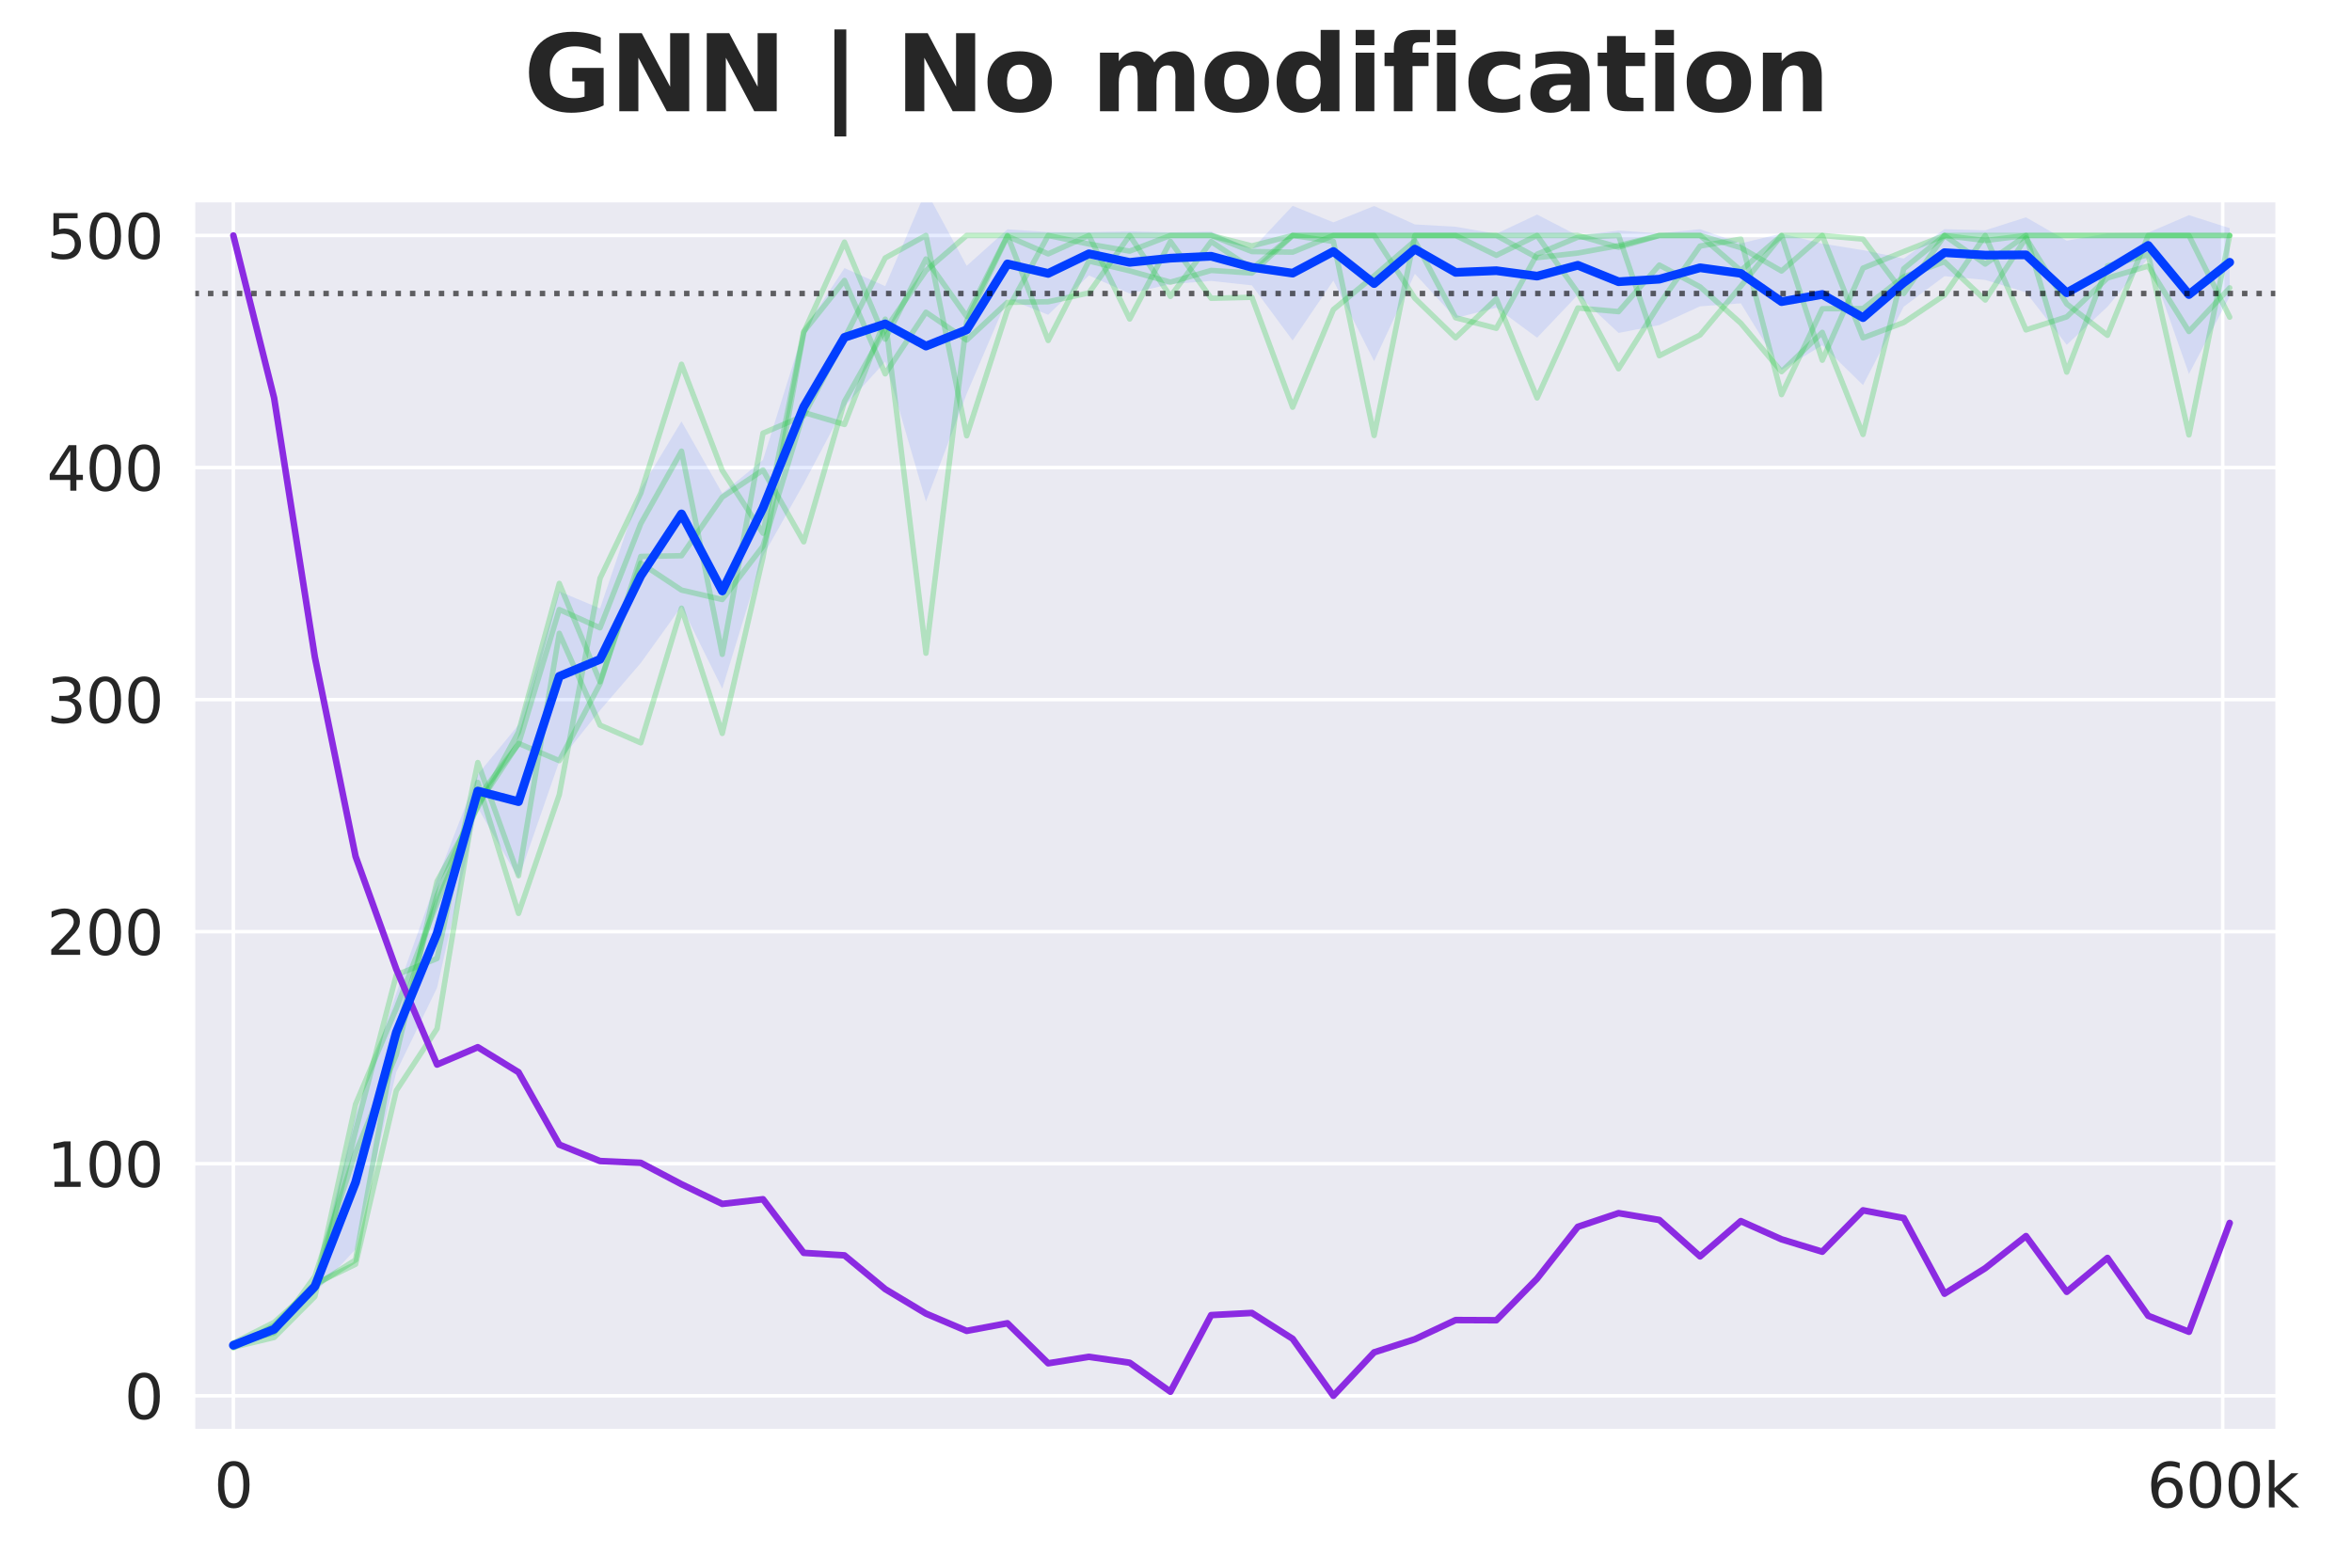 <?xml version="1.0" encoding="utf-8" standalone="no"?>
<!DOCTYPE svg PUBLIC "-//W3C//DTD SVG 1.1//EN"
  "http://www.w3.org/Graphics/SVG/1.1/DTD/svg11.dtd">
<svg xmlns:xlink="http://www.w3.org/1999/xlink" width="540pt" height="360pt" viewBox="0 0 540 360" xmlns="http://www.w3.org/2000/svg" version="1.1">
 <defs>
  <style type="text/css">*{stroke-linejoin: round; stroke-linecap: butt}</style>
 </defs>
 <g id="figure_1">
  <g id="patch_1">
   <path d="M 0 360 
L 540 360 
L 540 0 
L 0 0 
z
" style="fill: #ffffff"/>
  </g>
  <g id="axes_1">
   <g id="patch_2">
    <path d="M 44.44 328.52 
L 522.797 328.52 
L 522.797 46.08 
L 44.44 46.08 
z
" style="fill: #eaeaf2"/>
   </g>
   <g id="matplotlib.axis_1">
    <g id="xtick_1">
     <g id="line2d_1">
      <path d="M 53.575 328.52 
L 53.575 46.08 
" clip-path="url(#p34eaeab9aa)" style="fill: none; stroke: #ffffff; stroke-width: 0.8; stroke-linecap: round"/>
     </g>
     <g id="text_1">
      <!-- 0 -->
      <g style="fill: #262626" transform="translate(49.121 346.158) scale(0.14 -0.14)">
       <defs>
        <path id="DejaVuSans-30" d="M 2034 4250 
Q 1547 4250 1301 3770 
Q 1056 3291 1056 2328 
Q 1056 1369 1301 889 
Q 1547 409 2034 409 
Q 2525 409 2770 889 
Q 3016 1369 3016 2328 
Q 3016 3291 2770 3770 
Q 2525 4250 2034 4250 
z
M 2034 4750 
Q 2819 4750 3233 4129 
Q 3647 3509 3647 2328 
Q 3647 1150 3233 529 
Q 2819 -91 2034 -91 
Q 1250 -91 836 529 
Q 422 1150 422 2328 
Q 422 3509 836 4129 
Q 1250 4750 2034 4750 
z
" transform="scale(0.016)"/>
       </defs>
       <use xlink:href="#DejaVuSans-30"/>
      </g>
     </g>
    </g>
    <g id="xtick_2">
     <g id="line2d_2">
      <path d="M 510.313 328.52 
L 510.313 46.08 
" clip-path="url(#p34eaeab9aa)" style="fill: none; stroke: #ffffff; stroke-width: 0.8; stroke-linecap: round"/>
     </g>
     <g id="text_2">
      <!-- 600k -->
      <g style="fill: #262626" transform="translate(492.898 346.158) scale(0.14 -0.14)">
       <defs>
        <path id="DejaVuSans-36" d="M 2113 2584 
Q 1688 2584 1439 2293 
Q 1191 2003 1191 1497 
Q 1191 994 1439 701 
Q 1688 409 2113 409 
Q 2538 409 2786 701 
Q 3034 994 3034 1497 
Q 3034 2003 2786 2293 
Q 2538 2584 2113 2584 
z
M 3366 4563 
L 3366 3988 
Q 3128 4100 2886 4159 
Q 2644 4219 2406 4219 
Q 1781 4219 1451 3797 
Q 1122 3375 1075 2522 
Q 1259 2794 1537 2939 
Q 1816 3084 2150 3084 
Q 2853 3084 3261 2657 
Q 3669 2231 3669 1497 
Q 3669 778 3244 343 
Q 2819 -91 2113 -91 
Q 1303 -91 875 529 
Q 447 1150 447 2328 
Q 447 3434 972 4092 
Q 1497 4750 2381 4750 
Q 2619 4750 2861 4703 
Q 3103 4656 3366 4563 
z
" transform="scale(0.016)"/>
        <path id="DejaVuSans-6b" d="M 581 4863 
L 1159 4863 
L 1159 1991 
L 2875 3500 
L 3609 3500 
L 1753 1863 
L 3688 0 
L 2938 0 
L 1159 1709 
L 1159 0 
L 581 0 
L 581 4863 
z
" transform="scale(0.016)"/>
       </defs>
       <use xlink:href="#DejaVuSans-36"/>
       <use xlink:href="#DejaVuSans-30" transform="translate(63.623 0)"/>
       <use xlink:href="#DejaVuSans-30" transform="translate(127.246 0)"/>
       <use xlink:href="#DejaVuSans-6b" transform="translate(190.869 0)"/>
      </g>
     </g>
    </g>
   </g>
   <g id="matplotlib.axis_2">
    <g id="ytick_1">
     <g id="line2d_3">
      <path d="M 44.44 320.526 
L 522.797 320.526 
" clip-path="url(#p34eaeab9aa)" style="fill: none; stroke: #ffffff; stroke-width: 0.8; stroke-linecap: round"/>
     </g>
     <g id="text_3">
      <!-- 0 -->
      <g style="fill: #262626" transform="translate(28.532 325.845) scale(0.14 -0.14)">
       <use xlink:href="#DejaVuSans-30"/>
      </g>
     </g>
    </g>
    <g id="ytick_2">
     <g id="line2d_4">
      <path d="M 44.44 267.236 
L 522.797 267.236 
" clip-path="url(#p34eaeab9aa)" style="fill: none; stroke: #ffffff; stroke-width: 0.8; stroke-linecap: round"/>
     </g>
     <g id="text_4">
      <!-- 100 -->
      <g style="fill: #262626" transform="translate(10.717 272.555) scale(0.14 -0.14)">
       <defs>
        <path id="DejaVuSans-31" d="M 794 531 
L 1825 531 
L 1825 4091 
L 703 3866 
L 703 4441 
L 1819 4666 
L 2450 4666 
L 2450 531 
L 3481 531 
L 3481 0 
L 794 0 
L 794 531 
z
" transform="scale(0.016)"/>
       </defs>
       <use xlink:href="#DejaVuSans-31"/>
       <use xlink:href="#DejaVuSans-30" transform="translate(63.623 0)"/>
       <use xlink:href="#DejaVuSans-30" transform="translate(127.246 0)"/>
      </g>
     </g>
    </g>
    <g id="ytick_3">
     <g id="line2d_5">
      <path d="M 44.44 213.945 
L 522.797 213.945 
" clip-path="url(#p34eaeab9aa)" style="fill: none; stroke: #ffffff; stroke-width: 0.8; stroke-linecap: round"/>
     </g>
     <g id="text_5">
      <!-- 200 -->
      <g style="fill: #262626" transform="translate(10.717 219.264) scale(0.14 -0.14)">
       <defs>
        <path id="DejaVuSans-32" d="M 1228 531 
L 3431 531 
L 3431 0 
L 469 0 
L 469 531 
Q 828 903 1448 1529 
Q 2069 2156 2228 2338 
Q 2531 2678 2651 2914 
Q 2772 3150 2772 3378 
Q 2772 3750 2511 3984 
Q 2250 4219 1831 4219 
Q 1534 4219 1204 4116 
Q 875 4013 500 3803 
L 500 4441 
Q 881 4594 1212 4672 
Q 1544 4750 1819 4750 
Q 2544 4750 2975 4387 
Q 3406 4025 3406 3419 
Q 3406 3131 3298 2873 
Q 3191 2616 2906 2266 
Q 2828 2175 2409 1742 
Q 1991 1309 1228 531 
z
" transform="scale(0.016)"/>
       </defs>
       <use xlink:href="#DejaVuSans-32"/>
       <use xlink:href="#DejaVuSans-30" transform="translate(63.623 0)"/>
       <use xlink:href="#DejaVuSans-30" transform="translate(127.246 0)"/>
      </g>
     </g>
    </g>
    <g id="ytick_4">
     <g id="line2d_6">
      <path d="M 44.44 160.655 
L 522.797 160.655 
" clip-path="url(#p34eaeab9aa)" style="fill: none; stroke: #ffffff; stroke-width: 0.8; stroke-linecap: round"/>
     </g>
     <g id="text_6">
      <!-- 300 -->
      <g style="fill: #262626" transform="translate(10.717 165.974) scale(0.14 -0.14)">
       <defs>
        <path id="DejaVuSans-33" d="M 2597 2516 
Q 3050 2419 3304 2112 
Q 3559 1806 3559 1356 
Q 3559 666 3084 287 
Q 2609 -91 1734 -91 
Q 1441 -91 1130 -33 
Q 819 25 488 141 
L 488 750 
Q 750 597 1062 519 
Q 1375 441 1716 441 
Q 2309 441 2620 675 
Q 2931 909 2931 1356 
Q 2931 1769 2642 2001 
Q 2353 2234 1838 2234 
L 1294 2234 
L 1294 2753 
L 1863 2753 
Q 2328 2753 2575 2939 
Q 2822 3125 2822 3475 
Q 2822 3834 2567 4026 
Q 2313 4219 1838 4219 
Q 1578 4219 1281 4162 
Q 984 4106 628 3988 
L 628 4550 
Q 988 4650 1302 4700 
Q 1616 4750 1894 4750 
Q 2613 4750 3031 4423 
Q 3450 4097 3450 3541 
Q 3450 3153 3228 2886 
Q 3006 2619 2597 2516 
z
" transform="scale(0.016)"/>
       </defs>
       <use xlink:href="#DejaVuSans-33"/>
       <use xlink:href="#DejaVuSans-30" transform="translate(63.623 0)"/>
       <use xlink:href="#DejaVuSans-30" transform="translate(127.246 0)"/>
      </g>
     </g>
    </g>
    <g id="ytick_5">
     <g id="line2d_7">
      <path d="M 44.44 107.364 
L 522.797 107.364 
" clip-path="url(#p34eaeab9aa)" style="fill: none; stroke: #ffffff; stroke-width: 0.8; stroke-linecap: round"/>
     </g>
     <g id="text_7">
      <!-- 400 -->
      <g style="fill: #262626" transform="translate(10.717 112.683) scale(0.14 -0.14)">
       <defs>
        <path id="DejaVuSans-34" d="M 2419 4116 
L 825 1625 
L 2419 1625 
L 2419 4116 
z
M 2253 4666 
L 3047 4666 
L 3047 1625 
L 3713 1625 
L 3713 1100 
L 3047 1100 
L 3047 0 
L 2419 0 
L 2419 1100 
L 313 1100 
L 313 1709 
L 2253 4666 
z
" transform="scale(0.016)"/>
       </defs>
       <use xlink:href="#DejaVuSans-34"/>
       <use xlink:href="#DejaVuSans-30" transform="translate(63.623 0)"/>
       <use xlink:href="#DejaVuSans-30" transform="translate(127.246 0)"/>
      </g>
     </g>
    </g>
    <g id="ytick_6">
     <g id="line2d_8">
      <path d="M 44.44 54.074 
L 522.797 54.074 
" clip-path="url(#p34eaeab9aa)" style="fill: none; stroke: #ffffff; stroke-width: 0.8; stroke-linecap: round"/>
     </g>
     <g id="text_8">
      <!-- 500 -->
      <g style="fill: #262626" transform="translate(10.717 59.392) scale(0.14 -0.14)">
       <defs>
        <path id="DejaVuSans-35" d="M 691 4666 
L 3169 4666 
L 3169 4134 
L 1269 4134 
L 1269 2991 
Q 1406 3038 1543 3061 
Q 1681 3084 1819 3084 
Q 2600 3084 3056 2656 
Q 3513 2228 3513 1497 
Q 3513 744 3044 326 
Q 2575 -91 1722 -91 
Q 1428 -91 1123 -41 
Q 819 9 494 109 
L 494 744 
Q 775 591 1075 516 
Q 1375 441 1709 441 
Q 2250 441 2565 725 
Q 2881 1009 2881 1497 
Q 2881 1984 2565 2268 
Q 2250 2553 1709 2553 
Q 1456 2553 1204 2497 
Q 953 2441 691 2322 
L 691 4666 
z
" transform="scale(0.016)"/>
       </defs>
       <use xlink:href="#DejaVuSans-35"/>
       <use xlink:href="#DejaVuSans-30" transform="translate(63.623 0)"/>
       <use xlink:href="#DejaVuSans-30" transform="translate(127.246 0)"/>
      </g>
     </g>
    </g>
   </g>
   <g id="FillBetweenPolyCollection_1">
    <path d="M 53.575 308.46 
L 53.575 309.398 
L 62.929 306.49 
L 72.283 296.939 
L 81.637 286.869 
L 90.991 246.133 
L 100.345 226.828 
L 109.699 185.486 
L 119.053 201.746 
L 128.407 174.819 
L 137.761 163.117 
L 147.115 152.249 
L 156.469 139.25 
L 165.823 158.14 
L 175.177 127.683 
L 184.531 111.063 
L 193.885 93.376 
L 203.239 83.048 
L 212.593 115.194 
L 221.947 90.434 
L 231.301 68.549 
L 240.655 72.289 
L 250.009 63.254 
L 259.363 67.41 
L 268.717 65.232 
L 278.071 64.511 
L 287.425 65.536 
L 296.779 78.189 
L 306.133 64.443 
L 315.487 82.928 
L 324.841 62.87 
L 334.195 73.026 
L 343.549 70.646 
L 352.903 77.554 
L 362.257 67.726 
L 371.611 76.454 
L 380.965 74.638 
L 390.319 70.344 
L 399.673 69.658 
L 409.027 84.923 
L 418.381 79.29 
L 427.735 88.433 
L 437.089 70.429 
L 446.443 63.42 
L 455.797 64.282 
L 465.151 67.143 
L 474.505 79.19 
L 483.859 70.428 
L 493.213 59.278 
L 502.567 85.879 
L 511.921 68.062 
L 511.921 52.396 
L 511.921 52.396 
L 502.567 49.406 
L 493.213 53.439 
L 483.859 53.587 
L 474.505 55.269 
L 465.151 49.904 
L 455.797 52.884 
L 446.443 52.614 
L 437.089 59.368 
L 427.735 57.444 
L 418.381 55.942 
L 409.027 53.614 
L 399.673 55.888 
L 390.319 52.632 
L 380.965 53.587 
L 371.611 52.943 
L 362.257 54.104 
L 352.903 49.272 
L 343.549 53.674 
L 334.195 52.068 
L 324.841 51.539 
L 315.487 47.308 
L 306.133 51.058 
L 296.779 47.264 
L 287.425 57.226 
L 278.071 53.175 
L 268.717 53.347 
L 259.363 53.1 
L 250.009 53.3 
L 240.655 53.284 
L 231.301 52.655 
L 221.947 61.038 
L 212.593 43.752 
L 203.239 65.707 
L 193.885 61.56 
L 184.531 75.781 
L 175.177 105.604 
L 165.823 113.276 
L 156.469 96.768 
L 147.115 112.226 
L 137.761 139.714 
L 128.407 135.806 
L 119.053 166.433 
L 109.699 177.816 
L 100.345 201.849 
L 90.991 228.027 
L 81.637 256.156 
L 72.283 293.9 
L 62.929 304.027 
L 53.575 308.46 
z
" clip-path="url(#p34eaeab9aa)" style="fill: #023eff; fill-opacity: 0.1"/>
   </g>
   <g id="line2d_9">
    <path d="M 53.575 308.403 
L 62.929 303.673 
L 72.283 295.28 
L 81.637 289.318 
L 90.991 237.327 
L 100.345 205.652 
L 109.699 183.203 
L 119.053 170.813 
L 128.407 139.971 
L 137.761 144.168 
L 147.115 120.254 
L 156.469 103.601 
L 165.823 150.263 
L 175.177 99.47 
L 184.531 95.474 
L 193.885 77.688 
L 203.239 59.236 
L 212.593 54.074 
L 221.947 100.07 
L 231.301 71.193 
L 240.655 54.074 
L 250.009 56.039 
L 259.363 57.671 
L 268.717 54.074 
L 278.071 54.074 
L 287.425 56.472 
L 296.779 54.074 
L 306.133 55.439 
L 315.487 100.003 
L 324.841 54.074 
L 334.195 54.074 
L 343.549 58.637 
L 352.903 54.074 
L 362.257 67.196 
L 371.611 84.682 
L 380.965 69.861 
L 390.319 56.505 
L 399.673 54.906 
L 409.027 90.611 
L 418.381 70.893 
L 427.735 70.86 
L 437.089 63.566 
L 446.443 60.102 
L 455.797 68.895 
L 465.151 54.64 
L 474.505 69.794 
L 483.859 76.989 
L 493.213 54.074 
L 502.567 54.074 
L 511.921 72.825 
" clip-path="url(#p34eaeab9aa)" style="fill: none; stroke: #1ac938; stroke-opacity: 0.27; stroke-width: 1.25; stroke-linecap: round"/>
   </g>
   <g id="line2d_10">
    <path d="M 53.575 308.469 
L 62.929 306.071 
L 72.283 293.115 
L 81.637 264.671 
L 90.991 242.189 
L 100.345 202.388 
L 109.699 185.402 
L 119.053 168.082 
L 128.407 133.976 
L 137.761 156.558 
L 147.115 129.313 
L 156.469 135.508 
L 165.823 137.673 
L 175.177 125.416 
L 184.531 94.708 
L 193.885 97.472 
L 203.239 73.291 
L 212.593 149.997 
L 221.947 73.758 
L 231.301 54.24 
L 240.655 58.304 
L 250.009 54.074 
L 259.363 73.258 
L 268.717 55.439 
L 278.071 68.495 
L 287.425 68.262 
L 296.779 93.509 
L 306.133 71.093 
L 315.487 63.366 
L 324.841 55.306 
L 334.195 72.958 
L 343.549 75.39 
L 352.903 58.37 
L 362.257 54.473 
L 371.611 54.074 
L 380.965 81.685 
L 390.319 76.922 
L 399.673 65.731 
L 409.027 54.074 
L 418.381 54.074 
L 427.735 54.906 
L 437.089 67.396 
L 446.443 54.074 
L 455.797 55.239 
L 465.151 54.074 
L 474.505 85.448 
L 483.859 61.068 
L 493.213 58.47 
L 502.567 99.87 
L 511.921 54.074 
" clip-path="url(#p34eaeab9aa)" style="fill: none; stroke: #1ac938; stroke-opacity: 0.27; stroke-width: 1.25; stroke-linecap: round"/>
   </g>
   <g id="line2d_11">
    <path d="M 53.575 309.569 
L 62.929 304.339 
L 72.283 294.847 
L 81.637 290.317 
L 90.991 250.449 
L 100.345 236.227 
L 109.699 179.673 
L 119.053 209.749 
L 128.407 182.504 
L 137.761 132.81 
L 147.115 113.259 
L 156.469 83.65 
L 165.823 108.03 
L 175.177 122.452 
L 184.531 76.156 
L 193.885 64.399 
L 203.239 85.848 
L 212.593 71.693 
L 221.947 78.088 
L 231.301 69.428 
L 240.655 69.295 
L 250.009 67.263 
L 259.363 54.074 
L 268.717 54.074 
L 278.071 54.074 
L 287.425 57.771 
L 296.779 57.904 
L 306.133 54.074 
L 315.487 54.074 
L 324.841 54.074 
L 334.195 54.074 
L 343.549 54.074 
L 352.903 54.074 
L 362.257 54.074 
L 371.611 56.771 
L 380.965 54.074 
L 390.319 54.074 
L 399.673 56.871 
L 409.027 62.234 
L 418.381 54.074 
L 427.735 77.588 
L 437.089 74.058 
L 446.443 67.763 
L 455.797 54.074 
L 465.151 75.756 
L 474.505 72.759 
L 483.859 63.832 
L 493.213 61.101 
L 502.567 76.123 
L 511.921 66.097 
" clip-path="url(#p34eaeab9aa)" style="fill: none; stroke: #1ac938; stroke-opacity: 0.27; stroke-width: 1.25; stroke-linecap: round"/>
   </g>
   <g id="line2d_12">
    <path d="M 53.575 308.836 
L 62.929 305.072 
L 72.283 296.113 
L 81.637 253.58 
L 90.991 231.564 
L 100.345 207.317 
L 109.699 184.869 
L 119.053 170.713 
L 128.407 174.677 
L 137.761 157.024 
L 147.115 127.781 
L 156.469 127.615 
L 165.823 114.159 
L 175.177 107.93 
L 184.531 124.417 
L 193.885 92.176 
L 203.239 75.623 
L 212.593 62.134 
L 221.947 54.074 
L 231.301 54.074 
L 240.655 54.074 
L 250.009 54.074 
L 259.363 54.074 
L 268.717 68.062 
L 278.071 55.472 
L 287.425 61.701 
L 296.779 54.074 
L 306.133 54.074 
L 315.487 54.074 
L 324.841 54.074 
L 334.195 54.074 
L 343.549 54.074 
L 352.903 59.169 
L 362.257 58.104 
L 371.611 56.405 
L 380.965 54.074 
L 390.319 54.074 
L 399.673 62.134 
L 409.027 54.074 
L 418.381 82.717 
L 427.735 61.568 
L 437.089 57.771 
L 446.443 54.074 
L 455.797 60.635 
L 465.151 54.074 
L 474.505 54.074 
L 483.859 54.074 
L 493.213 54.074 
L 502.567 54.074 
L 511.921 54.074 
" clip-path="url(#p34eaeab9aa)" style="fill: none; stroke: #1ac938; stroke-opacity: 0.27; stroke-width: 1.25; stroke-linecap: round"/>
   </g>
   <g id="line2d_13">
    <path d="M 53.575 309.369 
L 62.929 307.137 
L 72.283 297.745 
L 81.637 259.675 
L 90.991 223.871 
L 100.345 220.107 
L 109.699 175.11 
L 119.053 201.089 
L 128.407 145.434 
L 137.761 166.517 
L 147.115 170.58 
L 156.469 139.672 
L 165.823 168.415 
L 175.177 127.948 
L 184.531 76.356 
L 193.885 55.606 
L 203.239 77.888 
L 212.593 59.469 
L 221.947 72.692 
L 231.301 54.074 
L 240.655 78.188 
L 250.009 59.936 
L 259.363 62.2 
L 268.717 64.798 
L 278.071 62.1 
L 287.425 62.7 
L 296.779 54.074 
L 306.133 54.074 
L 315.487 54.074 
L 324.841 68.495 
L 334.195 77.555 
L 343.549 68.629 
L 352.903 91.377 
L 362.257 70.727 
L 371.611 71.56 
L 380.965 60.868 
L 390.319 65.864 
L 399.673 74.224 
L 409.027 85.348 
L 418.381 76.322 
L 427.735 99.77 
L 437.089 61.701 
L 446.443 54.074 
L 455.797 54.074 
L 465.151 54.074 
L 474.505 54.074 
L 483.859 54.074 
L 493.213 54.074 
L 502.567 54.074 
L 511.921 54.074 
" clip-path="url(#p34eaeab9aa)" style="fill: none; stroke: #1ac938; stroke-opacity: 0.27; stroke-width: 1.25; stroke-linecap: round"/>
   </g>
   <g id="line2d_14">
    <path d="M 53.575 54.074 
L 62.929 91.374 
L 72.283 150.864 
L 81.637 196.666 
L 90.991 222.566 
L 100.345 244.462 
L 109.699 240.476 
L 119.053 246.224 
L 128.407 262.843 
L 137.761 266.617 
L 147.115 267.026 
L 156.469 271.948 
L 165.823 276.461 
L 175.177 275.391 
L 184.531 287.703 
L 193.885 288.276 
L 203.239 296.027 
L 212.593 301.651 
L 221.947 305.619 
L 231.301 303.869 
L 240.655 313.064 
L 250.009 311.577 
L 259.363 312.931 
L 268.717 319.593 
L 278.071 301.995 
L 287.425 301.501 
L 296.779 307.437 
L 306.133 320.526 
L 315.487 310.547 
L 324.841 307.536 
L 334.195 303.136 
L 343.549 303.178 
L 352.903 293.62 
L 362.257 281.723 
L 371.611 278.579 
L 380.965 280.147 
L 390.319 288.515 
L 399.673 280.41 
L 409.027 284.594 
L 418.381 287.443 
L 427.735 277.939 
L 437.089 279.712 
L 446.443 297.084 
L 455.797 291.227 
L 465.151 283.854 
L 474.505 296.654 
L 483.859 288.87 
L 493.213 302.154 
L 502.567 305.828 
L 511.921 280.832 
" clip-path="url(#p34eaeab9aa)" style="fill: none; stroke: #8b2be2; stroke-width: 1.5; stroke-linecap: round"/>
   </g>
   <g id="line2d_15">
    <path d="M 53.575 308.929 
L 62.929 305.259 
L 72.283 295.42 
L 81.637 271.512 
L 90.991 237.08 
L 100.345 214.338 
L 109.699 181.651 
L 119.053 184.089 
L 128.407 155.312 
L 137.761 151.415 
L 147.115 132.238 
L 156.469 118.009 
L 165.823 135.708 
L 175.177 116.643 
L 184.531 93.422 
L 193.885 77.468 
L 203.239 74.377 
L 212.593 79.473 
L 221.947 75.736 
L 231.301 60.602 
L 240.655 62.787 
L 250.009 58.277 
L 259.363 60.255 
L 268.717 59.289 
L 278.071 58.843 
L 287.425 61.381 
L 296.779 62.727 
L 306.133 57.751 
L 315.487 65.118 
L 324.841 57.204 
L 334.195 62.547 
L 343.549 62.16 
L 352.903 63.413 
L 362.257 60.915 
L 371.611 64.698 
L 380.965 64.112 
L 390.319 61.488 
L 399.673 62.773 
L 409.027 69.268 
L 418.381 67.616 
L 427.735 72.938 
L 437.089 64.898 
L 446.443 58.017 
L 455.797 58.583 
L 465.151 58.523 
L 474.505 67.23 
L 483.859 62.007 
L 493.213 56.358 
L 502.567 67.643 
L 511.921 60.229 
" clip-path="url(#p34eaeab9aa)" style="fill: none; stroke: #023eff; stroke-width: 2; stroke-linecap: round"/>
   </g>
   <g id="line2d_16">
    <path d="M 44.44 67.396 
L 522.797 67.396 
" clip-path="url(#p34eaeab9aa)" style="fill: none; stroke-dasharray: 1.25,2.062; stroke-dashoffset: 0; stroke: #000000; stroke-opacity: 0.6; stroke-width: 1.25"/>
   </g>
   <g id="patch_3">
    <path d="M 44.44 328.52 
L 44.44 46.08 
" style="fill: none; stroke: #ffffff; stroke-width: 0.8; stroke-linejoin: miter; stroke-linecap: square"/>
   </g>
   <g id="patch_4">
    <path d="M 522.797 328.52 
L 522.797 46.08 
" style="fill: none; stroke: #ffffff; stroke-width: 0.8; stroke-linejoin: miter; stroke-linecap: square"/>
   </g>
   <g id="patch_5">
    <path d="M 44.44 328.52 
L 522.797 328.52 
" style="fill: none; stroke: #ffffff; stroke-width: 0.8; stroke-linejoin: miter; stroke-linecap: square"/>
   </g>
   <g id="patch_6">
    <path d="M 44.44 46.08 
L 522.797 46.08 
" style="fill: none; stroke: #ffffff; stroke-width: 0.8; stroke-linejoin: miter; stroke-linecap: square"/>
   </g>
  </g>
  <g id="text_9">
   <!-- GNN | No modification -->
   <g style="fill: #262626" transform="translate(120.229 25.541) scale(0.24 -0.24)">
    <defs>
     <path id="DejaVuSans-Bold-47" d="M 4781 347 
Q 4331 128 3847 18 
Q 3363 -91 2847 -91 
Q 1681 -91 1000 561 
Q 319 1213 319 2328 
Q 319 3456 1012 4103 
Q 1706 4750 2913 4750 
Q 3378 4750 3804 4662 
Q 4231 4575 4609 4403 
L 4609 3438 
Q 4219 3659 3833 3768 
Q 3447 3878 3059 3878 
Q 2341 3878 1952 3476 
Q 1563 3075 1563 2328 
Q 1563 1588 1938 1184 
Q 2313 781 3003 781 
Q 3191 781 3352 804 
Q 3513 828 3641 878 
L 3641 1784 
L 2906 1784 
L 2906 2591 
L 4781 2591 
L 4781 347 
z
" transform="scale(0.016)"/>
     <path id="DejaVuSans-Bold-4e" d="M 588 4666 
L 1931 4666 
L 3628 1466 
L 3628 4666 
L 4769 4666 
L 4769 0 
L 3425 0 
L 1728 3200 
L 1728 0 
L 588 0 
L 588 4666 
z
" transform="scale(0.016)"/>
     <path id="DejaVuSans-Bold-20" transform="scale(0.016)"/>
     <path id="DejaVuSans-Bold-7c" d="M 1522 4891 
L 1522 -1509 
L 813 -1509 
L 813 4891 
L 1522 4891 
z
" transform="scale(0.016)"/>
     <path id="DejaVuSans-Bold-6f" d="M 2203 2784 
Q 1831 2784 1636 2517 
Q 1441 2250 1441 1747 
Q 1441 1244 1636 976 
Q 1831 709 2203 709 
Q 2569 709 2762 976 
Q 2956 1244 2956 1747 
Q 2956 2250 2762 2517 
Q 2569 2784 2203 2784 
z
M 2203 3584 
Q 3106 3584 3614 3096 
Q 4122 2609 4122 1747 
Q 4122 884 3614 396 
Q 3106 -91 2203 -91 
Q 1297 -91 786 396 
Q 275 884 275 1747 
Q 275 2609 786 3096 
Q 1297 3584 2203 3584 
z
" transform="scale(0.016)"/>
     <path id="DejaVuSans-Bold-6d" d="M 3781 2919 
Q 3994 3244 4286 3414 
Q 4578 3584 4928 3584 
Q 5531 3584 5847 3212 
Q 6163 2841 6163 2131 
L 6163 0 
L 5038 0 
L 5038 1825 
Q 5041 1866 5042 1909 
Q 5044 1953 5044 2034 
Q 5044 2406 4934 2573 
Q 4825 2741 4581 2741 
Q 4263 2741 4089 2478 
Q 3916 2216 3909 1719 
L 3909 0 
L 2784 0 
L 2784 1825 
Q 2784 2406 2684 2573 
Q 2584 2741 2328 2741 
Q 2006 2741 1831 2477 
Q 1656 2213 1656 1722 
L 1656 0 
L 531 0 
L 531 3500 
L 1656 3500 
L 1656 2988 
Q 1863 3284 2130 3434 
Q 2397 3584 2719 3584 
Q 3081 3584 3359 3409 
Q 3638 3234 3781 2919 
z
" transform="scale(0.016)"/>
     <path id="DejaVuSans-Bold-64" d="M 2919 2988 
L 2919 4863 
L 4044 4863 
L 4044 0 
L 2919 0 
L 2919 506 
Q 2688 197 2409 53 
Q 2131 -91 1766 -91 
Q 1119 -91 703 423 
Q 288 938 288 1747 
Q 288 2556 703 3070 
Q 1119 3584 1766 3584 
Q 2128 3584 2408 3439 
Q 2688 3294 2919 2988 
z
M 2181 722 
Q 2541 722 2730 984 
Q 2919 1247 2919 1747 
Q 2919 2247 2730 2509 
Q 2541 2772 2181 2772 
Q 1825 2772 1636 2509 
Q 1447 2247 1447 1747 
Q 1447 1247 1636 984 
Q 1825 722 2181 722 
z
" transform="scale(0.016)"/>
     <path id="DejaVuSans-Bold-69" d="M 538 3500 
L 1656 3500 
L 1656 0 
L 538 0 
L 538 3500 
z
M 538 4863 
L 1656 4863 
L 1656 3950 
L 538 3950 
L 538 4863 
z
" transform="scale(0.016)"/>
     <path id="DejaVuSans-Bold-66" d="M 2841 4863 
L 2841 4128 
L 2222 4128 
Q 1984 4128 1890 4042 
Q 1797 3956 1797 3744 
L 1797 3500 
L 2753 3500 
L 2753 2700 
L 1797 2700 
L 1797 0 
L 678 0 
L 678 2700 
L 122 2700 
L 122 3500 
L 678 3500 
L 678 3744 
Q 678 4316 997 4589 
Q 1316 4863 1984 4863 
L 2841 4863 
z
" transform="scale(0.016)"/>
     <path id="DejaVuSans-Bold-63" d="M 3366 3391 
L 3366 2478 
Q 3138 2634 2908 2709 
Q 2678 2784 2431 2784 
Q 1963 2784 1702 2511 
Q 1441 2238 1441 1747 
Q 1441 1256 1702 982 
Q 1963 709 2431 709 
Q 2694 709 2930 787 
Q 3166 866 3366 1019 
L 3366 103 
Q 3103 6 2833 -42 
Q 2563 -91 2291 -91 
Q 1344 -91 809 395 
Q 275 881 275 1747 
Q 275 2613 809 3098 
Q 1344 3584 2291 3584 
Q 2566 3584 2833 3536 
Q 3100 3488 3366 3391 
z
" transform="scale(0.016)"/>
     <path id="DejaVuSans-Bold-61" d="M 2106 1575 
Q 1756 1575 1579 1456 
Q 1403 1338 1403 1106 
Q 1403 894 1545 773 
Q 1688 653 1941 653 
Q 2256 653 2472 879 
Q 2688 1106 2688 1447 
L 2688 1575 
L 2106 1575 
z
M 3816 1997 
L 3816 0 
L 2688 0 
L 2688 519 
Q 2463 200 2181 54 
Q 1900 -91 1497 -91 
Q 953 -91 614 226 
Q 275 544 275 1050 
Q 275 1666 698 1953 
Q 1122 2241 2028 2241 
L 2688 2241 
L 2688 2328 
Q 2688 2594 2478 2717 
Q 2269 2841 1825 2841 
Q 1466 2841 1156 2769 
Q 847 2697 581 2553 
L 581 3406 
Q 941 3494 1303 3539 
Q 1666 3584 2028 3584 
Q 2975 3584 3395 3211 
Q 3816 2838 3816 1997 
z
" transform="scale(0.016)"/>
     <path id="DejaVuSans-Bold-74" d="M 1759 4494 
L 1759 3500 
L 2913 3500 
L 2913 2700 
L 1759 2700 
L 1759 1216 
Q 1759 972 1856 886 
Q 1953 800 2241 800 
L 2816 800 
L 2816 0 
L 1856 0 
Q 1194 0 917 276 
Q 641 553 641 1216 
L 641 2700 
L 84 2700 
L 84 3500 
L 641 3500 
L 641 4494 
L 1759 4494 
z
" transform="scale(0.016)"/>
     <path id="DejaVuSans-Bold-6e" d="M 4056 2131 
L 4056 0 
L 2931 0 
L 2931 347 
L 2931 1631 
Q 2931 2084 2911 2256 
Q 2891 2428 2841 2509 
Q 2775 2619 2662 2680 
Q 2550 2741 2406 2741 
Q 2056 2741 1856 2470 
Q 1656 2200 1656 1722 
L 1656 0 
L 538 0 
L 538 3500 
L 1656 3500 
L 1656 2988 
Q 1909 3294 2193 3439 
Q 2478 3584 2822 3584 
Q 3428 3584 3742 3212 
Q 4056 2841 4056 2131 
z
" transform="scale(0.016)"/>
    </defs>
    <use xlink:href="#DejaVuSans-Bold-47"/>
    <use xlink:href="#DejaVuSans-Bold-4e" transform="translate(82.08 0)"/>
    <use xlink:href="#DejaVuSans-Bold-4e" transform="translate(165.771 0)"/>
    <use xlink:href="#DejaVuSans-Bold-20" transform="translate(249.463 0)"/>
    <use xlink:href="#DejaVuSans-Bold-7c" transform="translate(284.277 0)"/>
    <use xlink:href="#DejaVuSans-Bold-20" transform="translate(320.801 0)"/>
    <use xlink:href="#DejaVuSans-Bold-4e" transform="translate(355.615 0)"/>
    <use xlink:href="#DejaVuSans-Bold-6f" transform="translate(439.307 0)"/>
    <use xlink:href="#DejaVuSans-Bold-20" transform="translate(508.008 0)"/>
    <use xlink:href="#DejaVuSans-Bold-6d" transform="translate(542.822 0)"/>
    <use xlink:href="#DejaVuSans-Bold-6f" transform="translate(647.021 0)"/>
    <use xlink:href="#DejaVuSans-Bold-64" transform="translate(715.723 0)"/>
    <use xlink:href="#DejaVuSans-Bold-69" transform="translate(787.305 0)"/>
    <use xlink:href="#DejaVuSans-Bold-66" transform="translate(821.582 0)"/>
    <use xlink:href="#DejaVuSans-Bold-69" transform="translate(865.088 0)"/>
    <use xlink:href="#DejaVuSans-Bold-63" transform="translate(899.365 0)"/>
    <use xlink:href="#DejaVuSans-Bold-61" transform="translate(958.643 0)"/>
    <use xlink:href="#DejaVuSans-Bold-74" transform="translate(1026.123 0)"/>
    <use xlink:href="#DejaVuSans-Bold-69" transform="translate(1073.926 0)"/>
    <use xlink:href="#DejaVuSans-Bold-6f" transform="translate(1108.203 0)"/>
    <use xlink:href="#DejaVuSans-Bold-6e" transform="translate(1176.904 0)"/>
   </g>
  </g>
 </g>
 <defs>
  <clipPath id="p34eaeab9aa">
   <rect x="44.44" y="46.08" width="478.357" height="282.44"/>
  </clipPath>
 </defs>
</svg>
